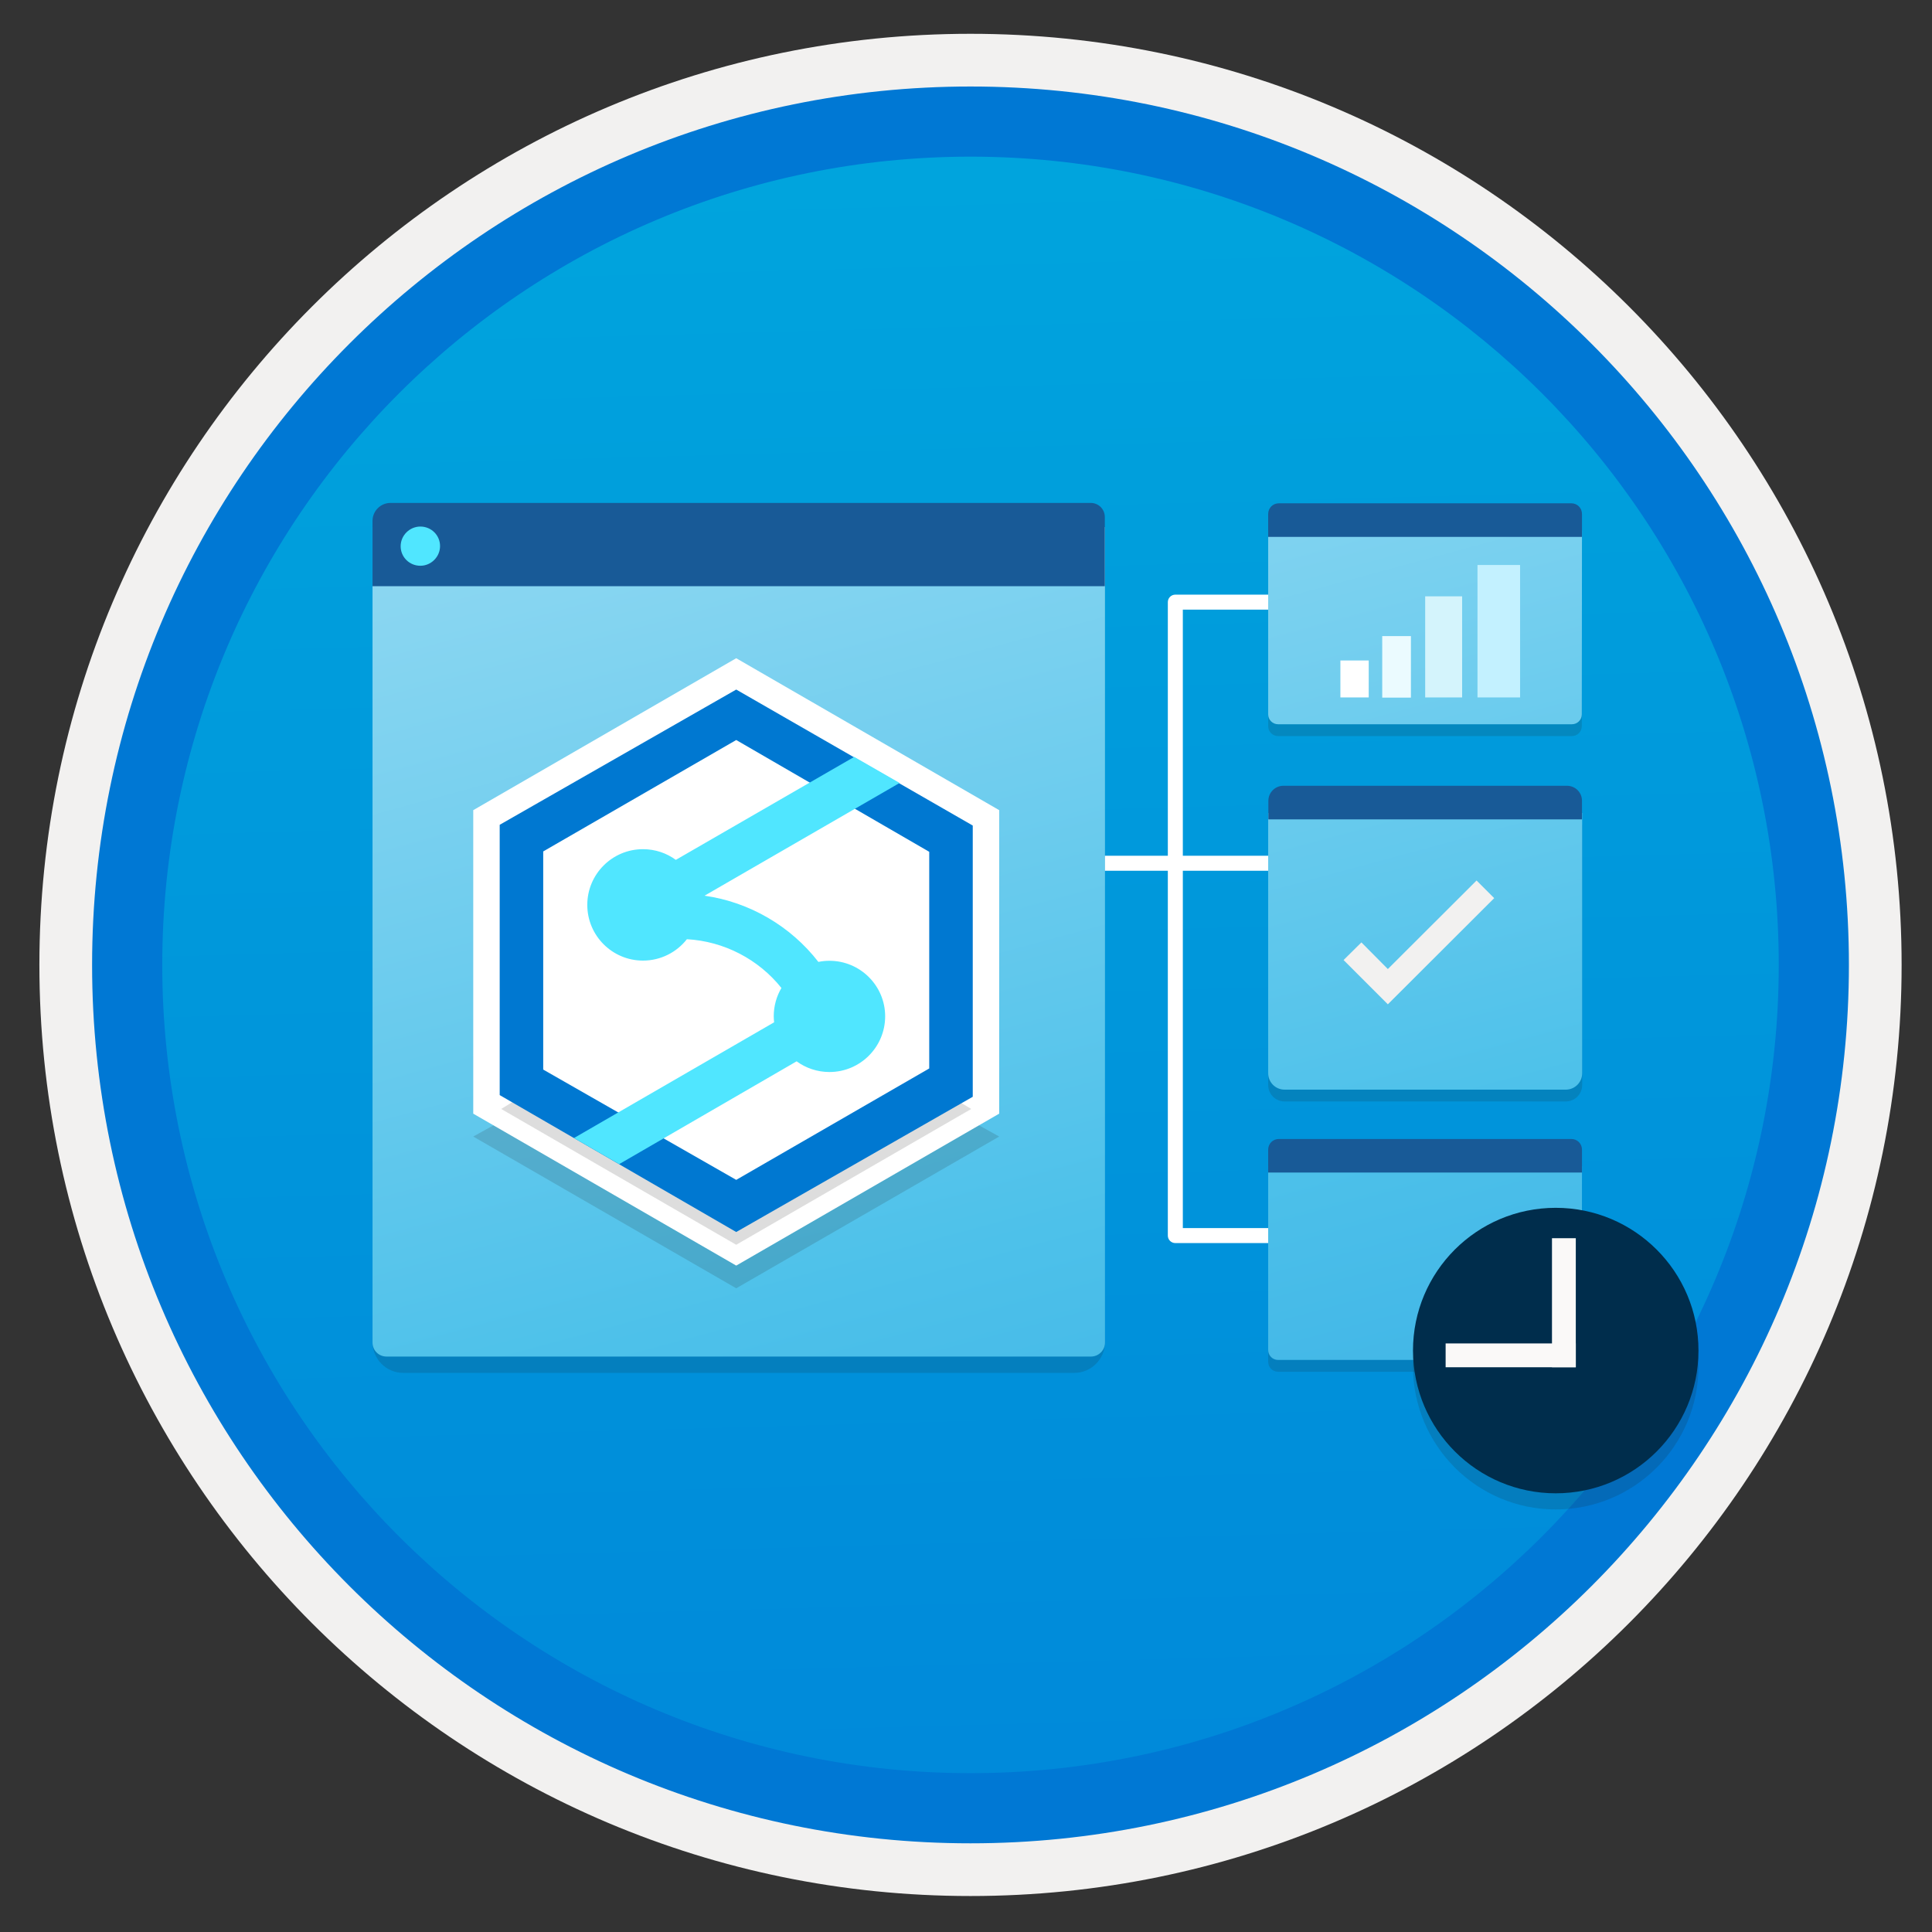 <svg width="103" height="103" viewBox="0 0 103 103" fill="none" xmlns="http://www.w3.org/2000/svg">
<rect x="0" y="0" width="103" height="103" fill="#333333" stroke="none"/>
<path d="M51.74 98.252C25.89 98.252 4.93 77.302 4.93 51.442C4.93 25.582 25.89 4.632 51.74 4.632C77.59 4.632 98.55 25.592 98.55 51.442C98.55 77.292 77.59 98.252 51.74 98.252Z" fill="url(#paint0_linear)"/>
<path fill-rule="evenodd" clip-rule="evenodd" d="M97.64 51.442C97.64 76.792 77.09 97.342 51.74 97.342C26.39 97.342 5.84 76.792 5.84 51.442C5.84 26.092 26.39 5.542 51.74 5.542C77.09 5.542 97.64 26.092 97.64 51.442ZM51.74 1.802C79.16 1.802 101.38 24.022 101.38 51.442C101.38 78.862 79.15 101.082 51.74 101.082C24.32 101.082 2.1 78.852 2.1 51.442C2.1 24.022 24.32 1.802 51.74 1.802Z" fill="#F2F1F0"/>
<path fill-rule="evenodd" clip-rule="evenodd" d="M94.83 51.442C94.83 75.242 75.54 94.532 51.74 94.532C27.94 94.532 8.65 75.242 8.65 51.442C8.65 27.642 27.94 8.352 51.74 8.352C75.54 8.352 94.83 27.642 94.83 51.442ZM51.74 4.612C77.6 4.612 98.57 25.582 98.57 51.442C98.57 77.302 77.6 98.272 51.74 98.272C25.88 98.272 4.91 77.302 4.91 51.442C4.91 25.582 25.87 4.612 51.74 4.612Z" fill="#0078D4"/>
<path opacity="0.15" d="M84.34 28.912H67.61V38.712C67.61 39.012 67.85 39.242 68.14 39.242H83.8C84.1 39.242 84.33 39.002 84.33 38.712L84.34 28.912Z" fill="#1F1D20"/>
<path opacity="0.15" d="M84.34 62.802H67.61V72.602C67.61 72.902 67.85 73.132 68.14 73.132H83.8C84.1 73.132 84.33 72.892 84.33 72.602L84.34 62.802Z" fill="#1F1D20"/>
<path opacity="0.15" d="M84.34 43.972H67.61V57.842C67.61 58.332 68 58.722 68.49 58.722H83.47C83.96 58.722 84.35 58.332 84.35 57.842V43.972H84.34Z" fill="#1F1D20"/>
<path fill-rule="evenodd" clip-rule="evenodd" d="M62.26 32.102C62.26 31.881 62.439 31.702 62.66 31.702H69.77V32.502H63.06V65.472H69.77V66.272H62.66C62.439 66.272 62.26 66.093 62.26 65.872V32.102Z" fill="white"/>
<path fill-rule="evenodd" clip-rule="evenodd" d="M54.77 45.622H70.53V46.422H54.77V45.622Z" fill="white"/>
<path d="M84.34 28.282H67.61V38.082C67.61 38.382 67.85 38.612 68.14 38.612H83.8C84.1 38.612 84.33 38.372 84.33 38.082L84.34 28.282Z" fill="url(#paint1_linear)"/>
<path d="M83.77 26.832H68.18C67.86 26.832 67.61 27.082 67.61 27.402V28.622H84.34V27.402C84.34 27.082 84.09 26.832 83.77 26.832Z" fill="#185A97"/>
<path d="M84.34 62.172H67.61V71.972C67.61 72.272 67.85 72.502 68.14 72.502H83.8C84.1 72.502 84.33 72.262 84.33 71.972L84.34 62.172Z" fill="url(#paint2_linear)"/>
<path d="M83.77 60.722H68.18C67.86 60.722 67.61 60.972 67.61 61.292V62.512H84.34V61.292C84.34 60.972 84.09 60.722 83.77 60.722Z" fill="#185A97"/>
<path d="M84.34 43.342H67.61V57.212C67.61 57.702 68 58.092 68.49 58.092H83.47C83.96 58.092 84.35 57.702 84.35 57.212V43.342H84.34Z" fill="url(#paint3_linear)"/>
<path d="M83.54 41.892H68.42C67.98 41.892 67.62 42.252 67.62 42.692V43.682H84.34V42.692C84.34 42.242 83.98 41.892 83.54 41.892Z" fill="#185A97"/>
<path d="M79.66 47.882L78.72 46.942L73.99 51.662L72.58 50.242L71.63 51.182L73.99 53.542L79.66 47.882Z" fill="#F2F1F0"/>
<path opacity="0.15" d="M21.5 73.192H57.27C58.17 73.192 58.91 72.462 58.91 71.552V30.602C58.91 29.702 58.18 28.962 57.27 28.962H21.5C20.6 28.962 19.86 29.692 19.86 30.602V71.552C19.86 72.452 20.59 73.192 21.5 73.192Z" fill="#1F1D20"/>
<path d="M20.61 72.322H58.16C58.57 72.322 58.91 71.992 58.91 71.572V28.102H19.86V71.572C19.86 71.992 20.19 72.322 20.61 72.322Z" fill="url(#paint4_linear)"/>
<path d="M19.86 31.252H58.9V27.562C58.9 27.152 58.57 26.812 58.15 26.812H20.82C20.29 26.812 19.86 27.242 19.86 27.772V31.252V31.252Z" fill="#185A97"/>
<path d="M22.41 30.162C22.98 30.162 23.46 29.692 23.46 29.112C23.46 28.532 22.99 28.072 22.41 28.072C21.84 28.072 21.36 28.542 21.36 29.122C21.36 29.702 21.83 30.162 22.41 30.162Z" fill="#50E6FF"/>
<path opacity="0.15" d="M53.27 60.592L39.25 52.812L25.23 60.592L39.25 68.682L53.27 60.592Z" fill="#1F1D20"/>
<path d="M53.27 59.372V43.192L39.25 35.092L25.23 43.192V59.372L39.25 67.472L53.27 59.372Z" fill="white"/>
<path opacity="0.15" d="M51.78 59.122L50.33 58.252L39.25 64.282L27.84 58.432L26.72 59.122L39.25 66.362L51.78 59.122Z" fill="#1F1D20"/>
<path d="M39.25 36.762L26.64 43.972V55.682V56.452V58.382L39.25 65.682L51.86 58.472V44.012L39.25 36.762ZM49.54 56.962L39.25 62.902L28.96 57.022V47.392V45.422V45.392L39.25 39.452L49.54 45.412V56.962Z" fill="#0078D1"/>
<path d="M44.22 51.222C44.01 51.222 43.82 51.242 43.63 51.282C42.15 49.372 39.96 48.092 37.56 47.752L47.96 41.742L45.54 40.352L36.03 45.842C35.54 45.482 34.93 45.272 34.28 45.272C32.64 45.272 31.31 46.602 31.31 48.242C31.31 49.882 32.64 51.212 34.28 51.212C35.23 51.212 36.08 50.762 36.62 50.072C38.6 50.182 40.44 51.142 41.66 52.672C41.4 53.112 41.25 53.632 41.25 54.182C41.25 54.282 41.26 54.402 41.27 54.502L30.6 60.672L33.01 62.062L42.47 56.582C42.96 56.942 43.57 57.152 44.22 57.152C45.86 57.152 47.19 55.822 47.19 54.182C47.19 52.552 45.86 51.222 44.22 51.222Z" fill="#50E6FF"/>
<path opacity="0.15" d="M82.94 80.472C87.15 80.472 90.55 77.062 90.55 72.862C90.55 68.652 87.14 65.252 82.94 65.252C78.73 65.252 75.33 68.662 75.33 72.862C75.34 77.072 78.75 80.472 82.94 80.472Z" fill="#1F1D20"/>
<path d="M82.94 79.612C87.15 79.612 90.55 76.202 90.55 72.002C90.55 67.792 87.14 64.392 82.94 64.392C78.73 64.392 75.33 67.802 75.33 72.002C75.34 76.212 78.75 79.612 82.94 79.612Z" fill="#002D4C"/>
<path d="M84.01 66.012H82.74V72.892H84.01V66.012Z" fill="#FAF9F8"/>
<path d="M77.07 71.622V72.892H84.01V71.622H77.07Z" fill="#FAF9F8"/>
<path d="M72.97 35.212H71.46V37.182H72.97V35.212Z" fill="white"/>
<path d="M75.22 33.912H73.69V37.192H75.22V33.912Z" fill="#EBFBFF"/>
<path d="M77.95 31.792H75.98V37.182H77.95V31.792Z" fill="#D4F4FC"/>
<path d="M81.04 30.122H78.769V37.182H81.04V30.122Z" fill="#C3F1FF"/>
<defs>
<linearGradient id="paint0_linear" x1="49.97" y1="-13.348" x2="53.952" y2="132.422" gradientUnits="userSpaceOnUse">
<stop stop-color="#00ABDE"/>
<stop offset="1" stop-color="#007ED8"/>
</linearGradient>
<linearGradient id="paint1_linear" x1="49.595" y1="-64.231" x2="117.62" y2="187.017" gradientUnits="userSpaceOnUse">
<stop offset="0.043" stop-color="white"/>
<stop offset="0.486" stop-color="#4DC1EA"/>
<stop offset="0.845" stop-color="#0078D4"/>
</linearGradient>
<linearGradient id="paint2_linear" x1="41.047" y1="-61.917" x2="109.072" y2="189.331" gradientUnits="userSpaceOnUse">
<stop offset="0.043" stop-color="white"/>
<stop offset="0.486" stop-color="#4DC1EA"/>
<stop offset="0.845" stop-color="#0078D4"/>
</linearGradient>
<linearGradient id="paint3_linear" x1="45.276" y1="-63.062" x2="113.301" y2="188.186" gradientUnits="userSpaceOnUse">
<stop offset="0.043" stop-color="white"/>
<stop offset="0.486" stop-color="#4DC1EA"/>
<stop offset="0.845" stop-color="#0078D4"/>
</linearGradient>
<linearGradient id="paint4_linear" x1="9.256" y1="-61.371" x2="81.644" y2="205.992" gradientUnits="userSpaceOnUse">
<stop offset="0.043" stop-color="white"/>
<stop offset="0.486" stop-color="#4DC1EA"/>
<stop offset="0.845" stop-color="#0078D4"/>
</linearGradient>
</defs>
</svg>
